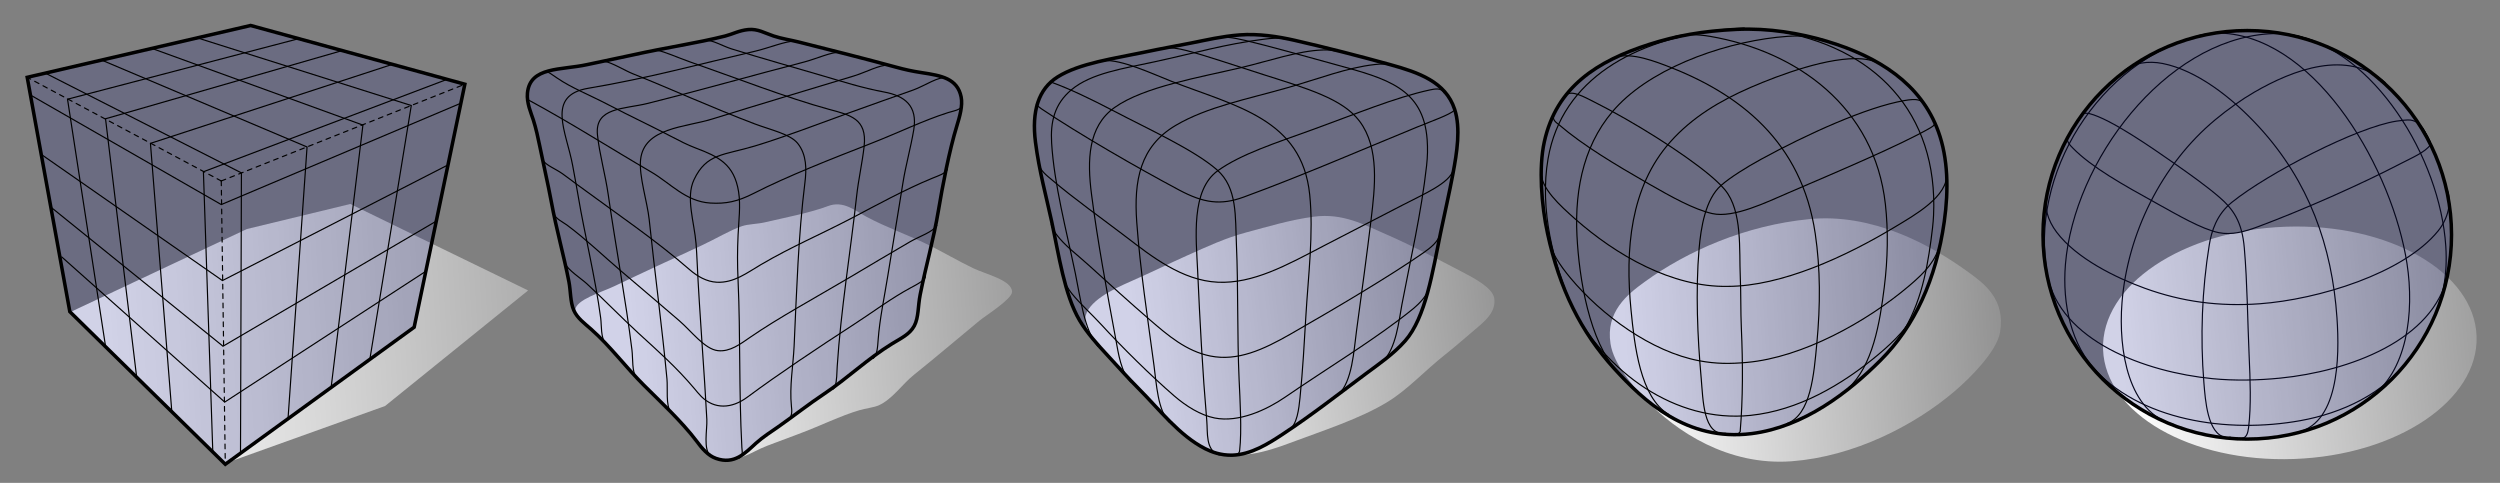 <?xml version="1.0" encoding="utf-8"?>
<!-- Generator: Adobe Illustrator 14.0.0, SVG Export Plug-In . SVG Version: 6.00 Build 43363)  -->
<!DOCTYPE svg PUBLIC "-//W3C//DTD SVG 1.1//EN" "http://www.w3.org/Graphics/SVG/1.1/DTD/svg11.dtd">
<svg version="1.1" id="Layer_1" xmlns="http://www.w3.org/2000/svg" xmlns:xlink="http://www.w3.org/1999/xlink" x="0px" y="0px"
	 width="906px" height="175px" viewBox="0 0 906 175" enable-background="new 0 0 906 175" xml:space="preserve">
<rect x="0" y="0" width="906" height="175" fill="#808080" stroke="none"/>
<g>
	<linearGradient id="SVGID_1_" gradientUnits="userSpaceOnUse" x1="229.12" y1="124.022" x2="598.919" y2="98.64">
		<stop  offset="0" style="stop-color:#FFFFFF"/>
		<stop  offset="1" style="stop-color:#000000"/>
	</linearGradient>
	<path fill-rule="evenodd" clip-rule="evenodd" fill="url(#SVGID_1_)" d="M259.268,166.283c-6.047-2.968-8.874-8.874-13.135-13.134
		c-10.579-10.579-21.018-22.401-32.146-33.529c-2.274-2.275-5.703-4.656-5.53-7.259c0.251-3.79,9.57-6.439,14.172-8.641
		c11.262-5.386,19.993-9.377,31.108-14.517c5.513-2.548,10.942-5.861,15.209-7.258c2.329-0.764,5.467-0.721,8.295-1.384
		c6.825-1.598,16.459-3.457,22.813-5.875c5.557-2.115,9.803,1.646,13.826,3.802c7.758,4.158,15.284,6.62,23.504,10.715
		c4.62,2.302,9.667,5.28,15.208,7.951c4.853,2.338,14.218,4.382,14.172,8.641c-0.029,2.614-9.636,8.626-11.753,10.369
		c-8.647,7.119-15.315,12.863-23.85,19.702c-4.263,3.417-7.822,8.896-12.79,11.061c-1.626,0.709-4.67,1.075-6.913,1.728
		c-6.734,1.963-14.374,5.771-22.122,8.642c-3.525,1.307-7.329,2.732-11.061,4.148C271.403,164.054,268.928,167.489,259.268,166.283z
		"/>
	<g opacity="0.2" enable-background="new    ">
		<g>
			<path fill-rule="evenodd" clip-rule="evenodd" fill="#1B1F8A" d="M271.191,10.714c3.439-0.318,5.916,1.259,9.176,2.343
				c2.885,0.958,6.112,1.431,8.982,2.148c11.858,2.961,24.208,6.088,35.535,9.176c3.038,0.828,5.521,1.394,9.176,1.952
				c7.062,1.078,12.885,2.078,14.253,8.787c0.641,3.145-0.517,7.146-1.562,10.543c-2.725,8.857-5.2,21.842-6.638,30.458
				c-1.816,10.877-4.485,19.846-6.638,30.653c-0.846,4.245-0.521,8.271-2.148,11.325c-1.621,3.042-4.854,4.514-8.005,6.443
				c-8.837,5.41-16.296,12.62-24.602,18.158c-5.712,3.811-10.827,7.845-16.596,11.91c-2.454,1.73-5.606,3.697-8.2,6.053
				c-3.903,3.545-7.76,7.837-14.448,5.467c-2.906-1.03-4.978-3.527-7.029-6.248c-5.399-7.163-13.243-14.415-19.134-20.305
				c-6.666-6.665-11.919-13.858-19.135-20.306c-2.136-1.91-5.008-3.96-6.247-6.833c-1.286-2.978-1.105-7.008-1.758-10.348
				c-1.99-10.19-4.401-18.246-6.443-29.287c-1.109-5.997-2.785-13.179-4.1-19.719c-0.604-3.004-1.407-6.647-2.343-9.567
				c-0.835-2.605-2.478-6.179-2.147-9.762c0.895-9.717,12.208-8.264,21.672-10.349c5.78-1.272,11.488-2.372,16.596-3.515
				c11.68-2.613,23.037-4.232,33.388-6.833C265.452,12.39,267.876,11.021,271.191,10.714z"/>
		</g>
	</g>
	<g>
		<g>
			<path fill-rule="evenodd" clip-rule="evenodd" fill="none" stroke="#000000" stroke-width="1.278" d="M271.191,10.714
				c3.439-0.318,5.916,1.259,9.176,2.343c2.885,0.958,6.112,1.431,8.982,2.148c11.858,2.961,24.208,6.088,35.535,9.176
				c3.038,0.828,5.521,1.394,9.176,1.952c7.062,1.078,12.885,2.078,14.253,8.787c0.641,3.145-0.517,7.146-1.562,10.543
				c-2.725,8.857-5.2,21.842-6.638,30.458c-1.816,10.877-4.485,19.846-6.638,30.653c-0.846,4.245-0.521,8.271-2.148,11.325
				c-1.621,3.042-4.854,4.514-8.005,6.443c-8.837,5.41-16.296,12.62-24.602,18.158c-5.712,3.811-10.827,7.845-16.596,11.91
				c-2.454,1.73-5.606,3.697-8.2,6.053c-3.903,3.545-7.76,7.837-14.448,5.467c-2.906-1.03-4.978-3.527-7.029-6.248
				c-5.399-7.163-13.243-14.415-19.134-20.305c-6.666-6.665-11.919-13.858-19.135-20.306c-2.136-1.91-5.008-3.96-6.247-6.833
				c-1.286-2.978-1.105-7.008-1.758-10.348c-1.99-10.19-4.401-18.246-6.443-29.287c-1.109-5.997-2.785-13.179-4.1-19.719
				c-0.604-3.004-1.407-6.647-2.343-9.567c-0.835-2.605-2.478-6.179-2.147-9.762c0.895-9.717,12.208-8.264,21.672-10.349
				c5.78-1.272,11.488-2.372,16.596-3.515c11.68-2.613,23.037-4.232,33.388-6.833C265.452,12.39,267.876,11.021,271.191,10.714z"/>
		</g>
	</g>
	<path fill-rule="evenodd" clip-rule="evenodd" fill="none" stroke="#000000" stroke-width="0.426" stroke-linecap="round" d="
		M219.548,124.836c-1.907-2.539-1.492-6.806-1.855-9.554c-1.923-14.546-6.014-31.368-8.005-43.346
		c-0.577-3.47-1.438-8.018-2.148-11.909c-2.225-12.207-9.888-25.427,5.679-28.042c21.673-3.642,39.865-8.657,60.594-13.462
		c4.531-1.05,11.083-3.723,14.266-3.612"/>
	<path fill-rule="evenodd" clip-rule="evenodd" fill="none" stroke="#000000" stroke-width="0.426" stroke-linecap="round" d="
		M230.678,136.941c-1.719-2.112-1.26-6.891-1.661-10.139c-2.21-17.912-5.935-37.78-8.591-56.23c-1.09-7.57-3.192-14.75-3.905-21.673
		c-1.042-10.102,9.618-9.285,18.244-11.433c18.566-4.621,37.958-10.145,56.816-15.034c4.063-1.054,9.956-3.729,12.898-3.485"/>
	<path fill-rule="evenodd" clip-rule="evenodd" fill="none" stroke="#000000" stroke-width="0.426" stroke-linecap="round" d="
		M243.134,149.476c-1.927-2.508-1.101-8.71-1.426-12.13c-1.764-18.568-4.384-38.303-6.443-57.793
		c-0.677-6.403-3.751-15.726-3.123-21.673c1.234-11.668,16.215-11.718,25.922-14.738c16.327-5.079,34.139-10.396,51.316-15.596
		c4.448-1.347,9.365-4.102,12.477-3.913"/>
	<path fill-rule="evenodd" clip-rule="evenodd" fill="none" stroke="#000000" stroke-width="0.426" stroke-linecap="round" d="
		M257.621,165.446c-2.917-2.48-1.277-9.729-1.465-13.458c-0.807-15.987-2.696-39.002-3.515-57.011
		c-0.096-2.107-0.214-4.407-0.39-6.64c-0.619-7.836-3.822-16.681-0.743-23.213c4.526-9.601,10.739-8.807,22.111-12.234
		c9.808-2.957,22.538-7.78,34.366-12.095c8.266-3.016,15.321-5.436,23.039-8.2c4.017-1.438,9.493-5.223,11.948-4.267"/>
	<path fill-rule="evenodd" clip-rule="evenodd" fill="none" stroke="#000000" stroke-width="0.426" stroke-linecap="round" d="
		M255.669,14.651c2.292-0.327,6.295,2.077,9.39,3.051c11.013,3.465,22.993,6.787,33.812,9.981c6.201,1.832,13.601,4.189,21.606,5.68
		c7.328,1.364,12.153,4.938,10.654,13.75c-1.132,6.654-2.893,12.807-3.905,19.134c-1.777,11.107-3.614,21.997-5.467,33.582
		c-1.242,7.766-2.949,15.639-3.515,23.234c-0.19,2.553-0.311,5.708-1.854,6.848"/>
	<path fill-rule="evenodd" clip-rule="evenodd" fill="none" stroke="#000000" stroke-width="0.426" stroke-linecap="round" d="
		M237.902,18.166c3.063,0.542,7.764,2.741,12.096,4.25c16.161,5.626,35.33,13.107,50.371,17.192
		c7.712,2.094,13.906,3.364,12.799,13.363c-0.67,6.051-2.061,12.011-2.733,18.158c-2.211,20.198-5.691,41.008-7.029,61.698
		c-0.166,2.564-0.062,4.979-0.817,7.415c-0.166,0.246-0.392,0.441-0.598,0.651c-0.029,0.037-0.058,0.072-0.087,0.109"/>
	<path fill-rule="evenodd" clip-rule="evenodd" fill="none" stroke="#000000" stroke-width="0.426" stroke-linecap="round" d="
		M219.158,22.267c2.492,0.347,7.561,3.429,10.158,4.453c10.982,4.334,30.029,12.837,44.111,18.149
		c5.76,2.174,12.906,3.717,15.599,7.019c3.38,4.147,3.258,9.615,2.683,14.23c-2.422,19.443-2.997,39.373-3.923,59.289
		c-0.332,7.132-1.722,14.6-0.974,21.868c0.158,1.54,0.401,3.251-1.024,4.938c-0.026,0.032-0.052,0.064-0.079,0.098"/>
	<path fill-rule="evenodd" clip-rule="evenodd" fill="none" stroke="#000000" stroke-width="0.426" stroke-linecap="round" d="
		M197.681,26.042c0.112-0.043,0.177-0.064,0.239-0.086c0.339-0.246,2.626,1.389,4.032,2.36c5.095,3.518,11.757,6.115,18.345,9.564
		c7.491,3.921,15.458,7.653,22.843,11.519c3.076,1.611,5.956,3.106,9.004,4.256c8.305,3.133,13.966,5.887,15.533,15.913
		c0.769,4.914,0.036,10.452-0.196,15.619c-0.258,5.71-0.283,10.246,0.001,16.596c0.881,19.626,0.281,40.032,1.367,60.331
		c0.095,1.787,0.577,3.015-1.075,3.919"/>
	<path fill-rule="evenodd" clip-rule="evenodd" fill="none" stroke="#000000" stroke-width="0.426" stroke-linecap="round" d="
		M191.303,35.803c0.015,0.076,0.032,0.223,0.069,0.357c15.274,8.206,30.387,17.907,44.544,26.125
		c6.94,4.029,12.584,10.761,21.495,11.3c5.631,0.34,9.811-0.485,15.797-3.542c12.146-6.201,28.063-12.447,42.586-18.118
		c9.924-3.875,18.674-8.21,27.753-11.102c2.214-0.705,4.906-0.97,5.252-2.872"/>
	<path fill-rule="evenodd" clip-rule="evenodd" fill="none" stroke="#000000" stroke-width="0.426" stroke-linecap="round" d="
		M343.334,61.38c-0.808,1.585-3.142,2.254-5.457,3.208c-10.088,4.152-20.243,9.767-29.264,14.488
		c-11.939,6.25-21.588,10.224-32.801,16.791c-5.131,3.006-9.806,6.716-16.029,6.417c-3.669-0.177-7.068-2.129-9.846-4.545
		c-12.593-10.949-26.169-20.08-40.81-30.861c-1.621-1.193-3.456-2.626-5.272-3.905c-2.708-1.906-5.829-2.975-7.151-4.912"/>
	<path fill-rule="evenodd" clip-rule="evenodd" fill="none" stroke="#000000" stroke-width="0.426" stroke-linecap="round" d="
		M339.486,81.714c-1.391,2.384-6.239,3.9-9.786,5.953c-6.875,3.979-15.281,9.03-21.478,12.691
		c-13.368,7.898-26.165,14.85-36.421,21.909c-3.462,2.382-7.26,5.302-11.627,4.813c-4.804-0.538-9.589-7.041-13.951-10.805
		c-6.951-5.998-14.168-12.101-21.281-18.157c-6.282-5.349-12.546-11.419-19.525-16.596c-1.29-0.957-4.102-2.252-4.807-4.13"/>
	<path fill-rule="evenodd" clip-rule="evenodd" fill="none" stroke="#000000" stroke-width="0.426" stroke-linecap="round" d="
		M335.329,99.845c0.497,1.488-3.174,3.307-5.239,4.417c-7.059,3.797-13.392,8.588-20.314,13.085
		c-13.726,8.917-27.605,18.173-38.952,26.591c-5.665,4.204-11.895,4.483-16.669-0.243c-0.935-0.926-1.734-1.95-2.556-2.925
		c-6.453-7.659-12.976-13.37-20.286-20.078c-6.069-5.57-12.941-12.632-18.672-17.89c-2.001-1.836-6.981-5.029-7.931-7.45"/>
</g>
<g>
	<g>
		<g>
			<linearGradient id="SVGID_2_" gradientUnits="userSpaceOnUse" x1="412.029" y1="127.642" x2="730.702" y2="90.737">
				<stop  offset="0" style="stop-color:#FFFFFF"/>
				<stop  offset="1" style="stop-color:#000000"/>
			</linearGradient>
			<path fill-rule="evenodd" clip-rule="evenodd" fill="url(#SVGID_2_)" d="M476.122,78.529c10.547-1.406,18.308,2.964,26.155,6.371
				c9.058,3.934,18.366,8.81,27.831,13.749c4.365,2.278,10.788,5.7,11.4,9.39c0.867,5.219-3.962,8.839-7.376,11.735
				c-4.292,3.64-7.175,6.166-10.396,8.719c-7.64,6.056-13.464,12.598-20.79,17.102c-9.951,6.117-23.506,10.464-35.879,15.089
				c-7.566,2.828-18.59,6.394-28.502,2.683c-9.606-3.595-16.872-13.183-25.15-21.46c-3.914-3.914-7.479-7.66-11.4-12.072
				c-3.289-3.7-9.107-9.139-8.718-14.418c0.448-6.102,10.233-10.696,16.43-13.414c8.307-3.642,13.82-6.424,20.455-9.39
				c7.305-3.263,14.015-6.396,21.461-8.382C459.444,82.149,467.528,79.675,476.122,78.529z"/>
		</g>
	</g>
	<g>
		<g>
			<g opacity="0.2">
				<g>
					<path fill-rule="evenodd" clip-rule="evenodd" fill="#1B1F8A" d="M449.251,12.66c6.786-0.53,13.969,0.596,19.916,1.953
						c11.293,2.578,23.525,5.729,34.559,8.786c10.403,2.882,20.156,6.228,23.43,16.206c2.267,6.912,0.811,15.761-0.586,23.234
						c-1.377,7.368-3.1,14.727-4.49,21.478c-2.869,13.925-5.401,30.799-12.887,39.244c-4.178,4.713-9.219,8.172-14.252,11.91
						c-9.981,7.411-19.085,14.614-30.069,21.868c-5.064,3.345-11.45,7.436-18.353,7.616c-4.068,0.104-7.432-1.159-9.762-2.344
						c-9.465-4.816-16.625-14.281-24.21-21.868c-3.841-3.84-7.477-7.962-11.13-11.91c-3.665-3.961-7.418-8.076-10.153-12.691
						c-5.527-9.331-7.549-23.854-10.153-35.926c-1.883-8.725-4.559-18.402-5.857-28.701c-1.418-11.25,1.057-19.25,8.004-23.625
						c7.988-5.028,20.697-6.695,31.436-8.981c6.082-1.294,11.533-2.238,16.985-3.319C437.286,14.478,442.734,13.17,449.251,12.66z"
						/>
				</g>
			</g>
			<g>
				<g>
					<path fill-rule="evenodd" clip-rule="evenodd" fill="none" stroke="#000000" stroke-width="1.278" d="M449.251,12.66
						c6.786-0.53,13.969,0.596,19.916,1.953c11.293,2.578,23.525,5.729,34.559,8.786c10.403,2.882,20.156,6.228,23.43,16.206
						c2.267,6.912,0.811,15.761-0.586,23.234c-1.377,7.368-3.1,14.727-4.49,21.478c-2.869,13.925-5.401,30.799-12.887,39.244
						c-4.178,4.713-9.219,8.172-14.252,11.91c-9.981,7.411-19.085,14.614-30.069,21.868c-5.064,3.345-11.45,7.436-18.353,7.616
						c-4.068,0.104-7.432-1.159-9.762-2.344c-9.465-4.816-16.625-14.281-24.21-21.868c-3.841-3.84-7.477-7.962-11.13-11.91
						c-3.665-3.961-7.418-8.076-10.153-12.691c-5.527-9.331-7.549-23.854-10.153-35.926c-1.883-8.725-4.559-18.402-5.857-28.701
						c-1.418-11.25,1.057-19.25,8.004-23.625c7.988-5.028,20.697-6.695,31.436-8.981c6.082-1.294,11.533-2.238,16.985-3.319
						C437.286,14.478,442.734,13.17,449.251,12.66z"/>
				</g>
			</g>
		</g>
		<path fill-rule="evenodd" clip-rule="evenodd" fill="none" stroke="#000000" stroke-width="0.426" stroke-linecap="round" d="
			M527.059,39.506c0.022,0.203,0.064,0.322,0.086,0.44c-2.097,1.799-7.91,3.771-13.55,6.086
			c-20.714,8.507-42.158,17.795-62.868,25.383c-8.371,3.067-14.548,2.169-23.408-2.551c-15.365-8.187-36.024-20.101-49.991-29.484
			c-0.531-0.358-1.512-1.14-1.781-1.631"/>
		<path fill-rule="evenodd" clip-rule="evenodd" fill="none" stroke="#000000" stroke-width="0.426" stroke-linecap="round" d="
			M526.668,61.569c-1.297,4.871-10.931,8.853-18.125,12.62c-8.697,4.553-18.898,9.706-28.702,14.839
			c-13.709,7.176-25.715,13.818-38.482,13.249c-12.986-0.578-24.235-9.512-33.155-16.344c-8.685-6.651-18.841-13.798-27.069-20.818
			c-1.777-1.517-4.109-3.193-4.806-5.888"/>
		<path fill-rule="evenodd" clip-rule="evenodd" fill="none" stroke="#000000" stroke-width="0.426" stroke-linecap="round" d="
			M521.981,84.608c-0.705,3.012-3.587,5.227-6.126,6.998c-12.096,8.433-32.204,20.335-48.12,29.44
			c-9.921,5.677-19.224,9.953-29.11,7.979c-8.665-1.73-15.415-7.491-21.955-13.148c-7.131-6.167-14.619-12.917-22.064-19.72
			c-4.086-3.736-8.742-7.106-11.805-11.234c-0.657-0.884-1.756-2.771-1.788-3.635"/>
		<path fill-rule="evenodd" clip-rule="evenodd" fill="none" stroke="#000000" stroke-width="0.426" stroke-linecap="round" d="
			M517.49,104.914c-0.044,1.885-3.178,5.186-5.149,6.803c-13.084,10.731-31.991,22.125-46.566,32.178
			c-6.708,4.626-16.859,9.329-25.589,7.585c-5.134-1.026-10.312-4.251-14.729-8.071c-8.536-7.381-18.952-17.706-26.449-25.877
			c-3.106-3.386-7.838-7.708-10.618-11.201c-1.248-1.569-2.446-3.473-2.885-5.321"/>
		<path fill-rule="evenodd" clip-rule="evenodd" fill="none" stroke="#000000" stroke-width="0.426" stroke-linecap="round" d="
			M440.174,13.832c3.018-0.823,6.842-0.17,10.919,0.78c8.46,1.971,21.057,5.548,33.425,8.94
			c17.903,4.912,31.321,8.414,32.683,27.068c0.229,3.179,0.159,6.122-0.199,9.373c-1.877,17.051-6.017,34.897-8.963,50.439
			c-1.082,5.71-2.048,15.982-6.977,20.589"/>
		<path fill-rule="evenodd" clip-rule="evenodd" fill="none" stroke="#000000" stroke-width="0.426" stroke-linecap="round" d="
			M421.43,17.443c2.488-0.416,5.627,0.111,8.579,0.876c6.519,1.688,17.217,5.33,27.95,8.748c15.859,5.05,28.587,8.727,34.705,16.808
			c7.398,9.773,5.572,24.345,4.227,35.642c-1.34,11.259-3.53,27.547-5.271,40.221c-0.993,7.225-1.498,18.592-6.736,23.444"/>
		<path fill-rule="evenodd" clip-rule="evenodd" fill="none" stroke="#000000" stroke-width="0.426" stroke-linecap="round" d="
			M399.98,21.99c6.362-0.589,17.924,4.886,24.415,7.42C447.88,38.58,471.812,43,474.635,70.537
			c1.438,14.014-0.529,29.516-1.378,43.862c-0.547,9.239-1.126,19.83-2.138,29.745c-0.405,3.969-1.026,9.771-4.002,11.729"/>
		<path fill-rule="evenodd" clip-rule="evenodd" fill="none" stroke="#000000" stroke-width="0.426" stroke-linecap="round" d="
			M380.428,30.134c0.183-0.047,0.482-0.222,0.772-0.277c6.565,2.399,14.225,6.071,22.039,10.163
			c13.102,6.859,29.425,14.247,37.789,21.519c7.469,6.494,6.603,17.116,7.054,27.155c0.676,15.043,0.251,32.867,0.976,49.007
			c0.308,6.854,1.018,18.344,0.193,25.578c-0.116,1.024-0.885,1.714-2.049,1.575"/>
		<path fill-rule="evenodd" clip-rule="evenodd" fill="none" stroke="#000000" stroke-width="0.426" stroke-linecap="round" d="
			M397.804,125.414c-4.914-5.919-6.186-17.112-8.102-26.344c-3.237-15.591-7.67-32.178-8.593-47.249
			c-0.462-7.564,0.978-14.115,7.202-19.313c7.169-5.987,18.793-7.667,29.981-10.085c14.409-3.116,25.847-6.472,39.634-8.202
			c2.734-0.342,5.778-0.655,7.815-0.081c0.192,0.116,0.471,0.172,0.789,0.18"/>
		<path fill-rule="evenodd" clip-rule="evenodd" fill="none" stroke="#000000" stroke-width="0.426" stroke-linecap="round" d="
			M409.911,138.496c-3.65-3.437-4.583-10.3-5.565-15.606c-3.224-17.413-6.596-35.497-8.787-52.521
			c-1.564-12.163-1.35-24.51,8.373-31.418c10.693-7.597,31.235-10.967,46.381-14.576c9.224-2.199,20.274-6.009,29.021-6.259
			c1.492-0.042,2.878-0.041,4.38,0.304"/>
		<path fill-rule="evenodd" clip-rule="evenodd" fill="none" stroke="#000000" stroke-width="0.426" stroke-linecap="round" d="
			M423.772,152.944c-4.168-4.017-4.682-13.859-5.565-20.486c-2.309-17.312-5.002-34.734-6.248-51.936
			c-1.09-15.058,1.175-27.459,14.125-35.087c11.466-6.754,25.956-9.484,40.452-13.637c11.693-3.351,21.573-7.275,31.611-8.401
			c2.702-0.303,3.942-0.312,6.066,0.293"/>
		<path fill-rule="evenodd" clip-rule="evenodd" fill="none" stroke="#000000" stroke-width="0.426" stroke-linecap="round" d="
			M441.93,164.854c-0.132-0.004-0.229-0.036-0.323-0.07c-4.725-1.678-3.909-8.078-4.265-12.215
			c-1.55-18.022-2.494-36.098-3.32-54.474c-0.531-11.815-2.544-29.236,7.396-36.299c8.333-5.919,20.655-9.911,34.085-14.758
			c15.582-5.623,29.869-11.671,42.755-14.461c1.611-0.349,4.239-0.853,5.09,1.073"/>
	</g>
</g>
<g>
	<linearGradient id="SVGID_3_" gradientUnits="userSpaceOnUse" x1="39.92" y1="124.687" x2="520.859" y2="96.569">
		<stop  offset="0" style="stop-color:#FFFFFF"/>
		<stop  offset="1" style="stop-color:#000000"/>
	</linearGradient>
	<polygon fill="url(#SVGID_3_)" points="25.333,113.166 89.469,83.002 126.954,73.923 191.382,105.259 139.547,147.137 
		81.562,167.93 	"/>
	<g>
		<g>
			<polygon opacity="0.2" fill="#1B1F8A" points="9.861,28.018 25.304,112.948 81.646,168.247 150.091,118.583 168.456,30.522 
				90.828,9.236 			"/>
			<polygon fill="none" stroke="#000000" stroke-width="1.278" points="9.861,28.018 25.304,112.948 81.646,168.247 
				150.091,118.583 168.456,30.522 90.828,9.236 			"/>
		</g>
		<polyline fill="none" stroke="#000000" stroke-width="0.426" stroke-linecap="round" points="77.119,163.805 73.716,62.241 
			162.013,28.755 		"/>
		<polyline fill="none" stroke="#000000" stroke-width="0.426" stroke-linecap="round" points="62.268,149.229 54.518,51.958 
			142.191,23.321 		"/>
		<polyline fill="none" stroke="#000000" stroke-width="0.426" stroke-linecap="round" points="49.527,136.723 38.241,43.042 
			123.994,18.331 		"/>
		<polyline fill="none" stroke="#000000" stroke-width="0.426" stroke-linecap="round" points="38.241,125.469 24.469,35.948 
			108.148,14.037 		"/>
		<path fill="none" stroke="#000000" stroke-width="0.426" stroke-linecap="round" d="M87.16,164.247"/>
		<polyline fill="none" stroke="#000000" stroke-width="0.426" stroke-linecap="round" points="87.16,164.247 87.489,62.658 
			16.122,26.349 		"/>
		<polyline fill="none" stroke="#000000" stroke-width="0.426" stroke-linecap="round" points="104.392,151.554 111.278,53.267 
			36.78,21.757 		"/>
		<polyline fill="none" stroke="#000000" stroke-width="0.426" stroke-linecap="round" points="120.042,140.077 131.52,45.338 
			55.144,17.584 		"/>
		<polyline fill="none" stroke="#000000" stroke-width="0.426" stroke-linecap="round" points="134.023,130.269 149.048,38.243 
			71.839,13.827 		"/>
		<polyline fill="none" stroke="#000000" stroke-width="0.426" stroke-linecap="round" points="11.113,34.486 80.186,74.135 
			166.995,37.408 		"/>
		<polyline fill="none" stroke="#000000" stroke-width="0.426" stroke-linecap="round" points="15.287,56.189 80.603,101.68 
			162.404,59.737 		"/>
		<polyline fill="none" stroke="#000000" stroke-width="0.426" stroke-linecap="round" points="18.834,75.388 80.812,125.469 
			158.021,80.187 		"/>
		<polyline fill="none" stroke="#000000" stroke-width="0.426" stroke-linecap="round" points="22.382,93.125 81.437,145.711 
			154.265,98.342 		"/>
		
			<line fill="none" stroke="#000000" stroke-width="0.426" stroke-linecap="round" stroke-dasharray="1.703" x1="80.186" y1="65.58" x2="81.646" y2="168.247"/>
		
			<line fill="none" stroke="#000000" stroke-width="0.426" stroke-linecap="round" stroke-dasharray="1.703" x1="80.186" y1="65.58" x2="168.456" y2="30.522"/>
		
			<line fill="none" stroke="#000000" stroke-width="0.426" stroke-linecap="round" stroke-dasharray="1.703" x1="80.186" y1="65.58" x2="9.861" y2="28.018"/>
	</g>
</g>
<g>
	<linearGradient id="SVGID_4_" gradientUnits="userSpaceOnUse" x1="768.78" y1="130.111" x2="1113.055" y2="97.066">
		<stop  offset="0" style="stop-color:#FFFFFF"/>
		<stop  offset="1" style="stop-color:#000000"/>
	</linearGradient>
	<path fill="url(#SVGID_4_)" d="M897.515,121.817C896.68,98.573,865.7,80.818,828.32,82.162
		c-37.38,1.343-67.004,21.277-66.169,44.522c0.836,23.245,31.815,41,69.194,39.655C868.727,164.997,898.352,145.064,897.515,121.817
		z"/>
	<path fill-rule="evenodd" clip-rule="evenodd" fill="none" stroke="#000000" stroke-width="0.426" stroke-linecap="round" d="
		M759.938,134.784c-9.259-9.619-12.633-24.404-11.421-39.035c3.102-37.419,35.948-80.975,73.622-83.492
		c6.174-0.413,9.892,0.416,15.896,2.354"/>
	<path fill-rule="evenodd" clip-rule="evenodd" fill="none" stroke="#000000" stroke-width="0.426" stroke-linecap="round" d="
		M742.073,100.03c-7.117-36.75,18.806-78.124,55.352-87.177"/>
	<path fill-rule="evenodd" clip-rule="evenodd" fill="none" stroke="#000000" stroke-width="0.426" stroke-linecap="round" d="
		M787.662,153.82c-16.213-4.33-20.053-26.583-18.645-44.209c1.986-24.858,14.236-49.972,33.825-66.245
		c4.499-3.739,9.532-7.308,14.129-9.972c13.976-8.097,33.794-15.701,47.423-3.457"/>
	<path fill-rule="evenodd" clip-rule="evenodd" fill="none" stroke="#000000" stroke-width="0.426" stroke-linecap="round" d="
		M810.896,158.8c-1.304,0.023-3.195-0.071-4.409-0.304c-6.455-1.232-7.278-13.468-7.794-19.792
		c-1.354-16.584-0.693-33.677,1.955-49.983c0.803-4.946,2.668-10.988,8.176-15.408c13.34-10.704,45.435-27.23,59.657-29.415
		c1.479-0.228,4.076-0.541,5.075-0.389c4.157,0.632,5.311,4.617,7.238,8.102"/>
	<path fill-rule="evenodd" clip-rule="evenodd" fill="none" stroke="#000000" stroke-width="0.426" stroke-linecap="round" d="
		M858.342,144.547c14.187-9.578,16.647-31.487,13.959-48.993c-5.135-33.453-31.809-80.829-66.076-83.483
		c-3.911-0.303-6.401,0.09-9.776,0.88"/>
	<path fill-rule="evenodd" clip-rule="evenodd" fill="none" stroke="#000000" stroke-width="0.426" stroke-linecap="round" d="
		M830.812,12.658c29.325,5.512,53.455,44.252,55.547,76.62c0.685,10.562-1.066,19.917-5.564,28.52"/>
	<path fill-rule="evenodd" clip-rule="evenodd" fill="none" stroke="#000000" stroke-width="0.426" stroke-linecap="round" d="
		M769.895,25.642c3.13-2.906,8.759-3.645,13.85-2.635c12.155,2.409,24.894,12.072,34.932,23.014
		c18.117,19.749,26.455,43.156,28.245,69.224c0.971,14.126,0.809,39.389-15.719,41.7"/>
	<path fill-rule="evenodd" clip-rule="evenodd" fill="none" stroke="#000000" stroke-width="0.426" stroke-linecap="round" d="
		M754.081,41.848c0.285-0.864,1.994-0.964,3.109-0.684c7.747,1.947,22.946,12.588,30.74,18.029
		c5.662,3.953,11.671,8.221,16.401,12.3c4.936,4.257,8.182,8.786,9.006,18.37c1.111,12.903,1.17,26.157,1.757,39.245
		c0.372,8.276,0.763,17.836-0.196,25.772c-0.546,4.52-2.133,4.282-6.149,3.857c-0.195-0.168-0.39-0.25-0.585-0.312
		c-0.131,0.015-0.261,0.095-0.391,0.178"/>
	<path fill-rule="evenodd" clip-rule="evenodd" fill="none" stroke="#000000" stroke-width="0.426" stroke-linecap="round" d="
		M878.061,46.729c1.117,1.767,2.378,3.598,2.83,5.655c-2.103,2.87-6.631,4.687-10.997,6.963
		c-14.082,7.345-35.238,16.723-51.567,22.805c-4.677,1.742-9.485,3.145-14.249,2.161c-6.251-1.291-14.938-6.426-22.436-10.568
		c-12.116-6.695-23.689-13.166-30.424-20.066c-0.908-0.931-2.652-2.598-1.823-4.216"/>
	<path fill-rule="evenodd" clip-rule="evenodd" fill="none" stroke="#000000" stroke-width="0.426" stroke-linecap="round" d="
		M886.945,68.986c1.517,4.326,0.365,10.092-3.387,14.717c-12.518,15.436-43.505,24.852-64.643,26.383
		c-14.608,1.058-28.053-0.688-41.64-5.623c-10.517-3.82-24.747-10.769-31.951-20.322c-3.214-4.262-4.812-9.354-3.35-13.984"/>
	<path fill-rule="evenodd" clip-rule="evenodd" fill="none" stroke="#000000" stroke-width="0.426" stroke-linecap="round" d="
		M887.237,99.055c-0.032,0.129-0.093,0.26-0.155,0.39c-4.958,23.889-35.987,35.128-60.746,37.586
		c-7.876,0.783-16.388,1.003-24.602,0.193c-24.145-2.378-55.234-13.594-59.759-37.584"/>
	<path fill-rule="evenodd" clip-rule="evenodd" fill="none" stroke="#000000" stroke-width="0.426" stroke-linecap="round" d="
		M872.984,130.099c-0.019,0.065-0.038,0.13-0.059,0.195c-8.931,12.331-24.177,19.431-39.237,22.144
		c-26.263,4.73-58.554,0.177-75.899-19.996"/>
	<g>
		<circle opacity="0.2" fill="#1B1F8A" cx="814.408" cy="85.099" r="74.026"/>
		<circle fill="none" stroke="#000000" stroke-width="1.263" cx="814.408" cy="85.099" r="74.026"/>
	</g>
</g>
<g>
	<linearGradient id="SVGID_5_" gradientUnits="userSpaceOnUse" x1="589.078" y1="126.965" x2="908.348" y2="108.339">
		<stop  offset="0" style="stop-color:#FFFFFF"/>
		<stop  offset="1" style="stop-color:#000000"/>
	</linearGradient>
	<path fill-rule="evenodd" clip-rule="evenodd" fill="url(#SVGID_5_)" d="M655.723,79.405c22.703-2.215,43.794,9.113,57.879,19.417
		c5.162,3.776,13.351,9.556,11.203,21.658c-1.235,6.947-10.717,16.407-16.431,21.285c-14.723,12.57-36.676,23.689-58.999,25.391
		c-23.1,1.762-42.091-10.839-53.024-22.404c-4.713-4.984-11.519-12.708-12.697-20.164c-1.831-11.604,6.117-17.908,12.322-22.404
		C611.553,90.898,632.599,81.662,655.723,79.405z"/>
	<g>
		<g opacity="0.2">
			<g>
				<path fill-rule="evenodd" clip-rule="evenodd" fill="#1B1F8A" d="M629.316,10.647c11.688-0.557,23.189,1.458,32.599,4.269
					c18.751,5.599,34.226,15.305,40.552,32.791c3.484,9.626,3.771,21.027,2.135,32.597c-2.962,20.929-10.715,37.88-23.089,50.255
					c-11.604,11.604-27.805,24.2-46.762,26.583c-23.54,2.958-39.179-11.969-49.674-23.479
					c-12.086-13.254-19.885-28.89-24.253-49.089c-2.21-10.219-3.261-23.645-1.165-33.181c4.388-19.967,19.246-29.285,38.03-35.313
					C607.427,12.955,616.986,11.234,629.316,10.647z"/>
			</g>
		</g>
		<g>
			<g>
				<path fill-rule="evenodd" clip-rule="evenodd" fill="none" stroke="#000000" stroke-width="1.263" d="M629.316,10.647
					c11.688-0.557,23.189,1.458,32.599,4.269c18.751,5.599,34.226,15.305,40.552,32.791c3.484,9.626,3.771,21.027,2.135,32.597
					c-2.962,20.929-10.715,37.88-23.089,50.255c-11.604,11.604-27.805,24.2-46.762,26.583c-23.54,2.958-39.179-11.969-49.674-23.479
					c-12.086-13.254-19.885-28.89-24.253-49.089c-2.21-10.219-3.261-23.645-1.165-33.181c4.388-19.967,19.246-29.285,38.03-35.313
					C607.427,12.955,616.986,11.234,629.316,10.647z"/>
			</g>
		</g>
		<g>
			<path fill-rule="evenodd" clip-rule="evenodd" fill="none" stroke="#000000" stroke-width="0.426" stroke-linecap="round" d="
				M700.043,42.177c0.466,0.884,1.245,1.812,1.023,2.875c-0.406,0.603-0.694,0.811-1.575,1.322
				c-10.438,6.056-34.109,16.082-51.246,23.438c-7.835,3.362-19.978,9.354-27.742,7.582c-6.653-1.518-14.808-6.062-22.878-10.698
				c-12.57-7.221-24.018-14.102-32.51-21.385c-0.952-0.816-2.609-1.672-2.061-3.521"/>
			<path fill-rule="evenodd" clip-rule="evenodd" fill="none" stroke="#000000" stroke-width="0.426" stroke-linecap="round" d="
				M705.476,62.745c0.686,8.451-11.938,15.391-18.805,19.536c-17.65,10.658-41.067,21.503-60.542,21.501
				c-20.21,0.404-40.523-11.353-55.387-24.514c-5.258-4.657-12.438-11.079-12.259-17.026c-0.056-0.155-0.074-0.418-0.086-0.661"/>
			<path fill-rule="evenodd" clip-rule="evenodd" fill="none" stroke="#000000" stroke-width="0.426" stroke-linecap="round" d="
				M703.342,87.581c-0.019,0.188-0.083,0.307-0.137,0.437c-1.681,6.531-5.336,10.458-11.192,15.443
				c-15.476,13.177-38.817,26.056-58.898,27.875c-6.135,0.556-11.254,0.539-17.269-0.584c-17.355-3.237-35.528-16.555-46.744-30.05
				c-3.686-4.433-7.253-9.54-8.182-15.061"/>
			<path fill-rule="evenodd" clip-rule="evenodd" fill="none" stroke="#000000" stroke-width="0.426" stroke-linecap="round" d="
				M569.265,110.477c12.363,24.292,37.919,42.871,65.113,40.057c17.172-1.777,33.034-10.892,46.432-22.138
				c5.644-4.739,11.006-9.948,14.575-17.337"/>
			<path fill-rule="evenodd" clip-rule="evenodd" fill="none" stroke="#000000" stroke-width="0.426" stroke-linecap="round" d="
				M634.459,10.355c2.403-0.132,5.541,0.287,8.008,0.663c37.004,5.638,59.978,29.955,58.253,67.04
				c-0.129,2.807-0.511,5.967-0.953,9.186c-1.65,12.031-4.193,25.255-12.53,36.621"/>
			<path fill-rule="evenodd" clip-rule="evenodd" fill="none" stroke="#000000" stroke-width="0.426" stroke-linecap="round" d="
				M606.324,13.363c3.704-1.039,8.691-0.997,13.374-0.193c31.724,5.443,59.638,25.734,63.562,60.814
				c1.081,9.676,0.881,19.913-0.392,30.075c-1.6,12.792-4.088,28.556-13.289,36.881"/>
			<path fill-rule="evenodd" clip-rule="evenodd" fill="none" stroke="#000000" stroke-width="0.426" stroke-linecap="round" d="
				M583.429,21.61c5.39-3.109,13.569-0.387,19.989,2.033c27.278,10.282,49.51,27.894,54.422,61.013
				c1.88,12.663,1.902,25.887,0.582,39.777c-1.062,11.151-2.116,25.976-10.963,29.119"/>
			<path fill-rule="evenodd" clip-rule="evenodd" fill="none" stroke="#000000" stroke-width="0.426" stroke-linecap="round" d="
				M567.518,34.416c2.097-1.859,6.631,0.731,10.057,2.452c14.45,7.254,32.141,18.407,41.823,26.429
				c1.95,1.615,4.249,3.715,5.681,5.44c6.438,7.765,5.162,21.927,5.598,31.636c0.279,6.18,0.109,12.391,0.39,18.627
				c0.571,12.737,0.582,25.591-0.429,37.428c-0.184,0.259-0.394,0.533-0.683,0.675c-0.944,0.186-1.908,0.131-2.868,0.136"/>
			<path fill-rule="evenodd" clip-rule="evenodd" fill="none" stroke="#000000" stroke-width="0.426" stroke-linecap="round" d="
				M570.623,112.999c-7.871-17.086-12.722-37.449-9.605-55.479c5.045-29.179,31.836-43.159,62.102-46.689
				c2.72-0.317,6.005-0.524,9.011-0.669"/>
			<path fill-rule="evenodd" clip-rule="evenodd" fill="none" stroke="#000000" stroke-width="0.426" stroke-linecap="round" d="
				M586.34,134.925c-10.432-11.079-14.079-34.213-14.846-49.464c-0.887-17.628,2.812-34.872,15.16-47.522
				c14.186-14.536,40.77-23.368,61.18-24.77c5.499-0.378,9.795,0.132,13.401,1.359"/>
			<path fill-rule="evenodd" clip-rule="evenodd" fill="none" stroke="#000000" stroke-width="0.426" stroke-linecap="round" d="
				M604.771,150.253c-10.407-6.273-12.421-25.144-13.681-37.822c-2.177-21.932-0.312-44.673,14.232-61.014
				c7.913-8.891,17.893-14.886,29.173-19.774c10.287-4.458,28.481-11.242,40.24-10.313c3.173,0.25,6.294,1.296,8.231,2.609"/>
			<path fill-rule="evenodd" clip-rule="evenodd" fill="none" stroke="#000000" stroke-width="0.426" stroke-linecap="round" d="
				M625.341,157.044c-8.134,0.946-8.142-12.357-8.831-19.971c-1.35-14.914-2.04-31.605-0.775-46.762
				c0.664-7.93,2.364-18.143,7.932-23.074c3.279-2.905,9.346-6.677,14.448-9.467c16.646-9.102,38.42-18.985,52.018-21.318
				c3.982-0.684,6.885-0.908,8.745,3.396"/>
		</g>
	</g>
</g>
</svg>
